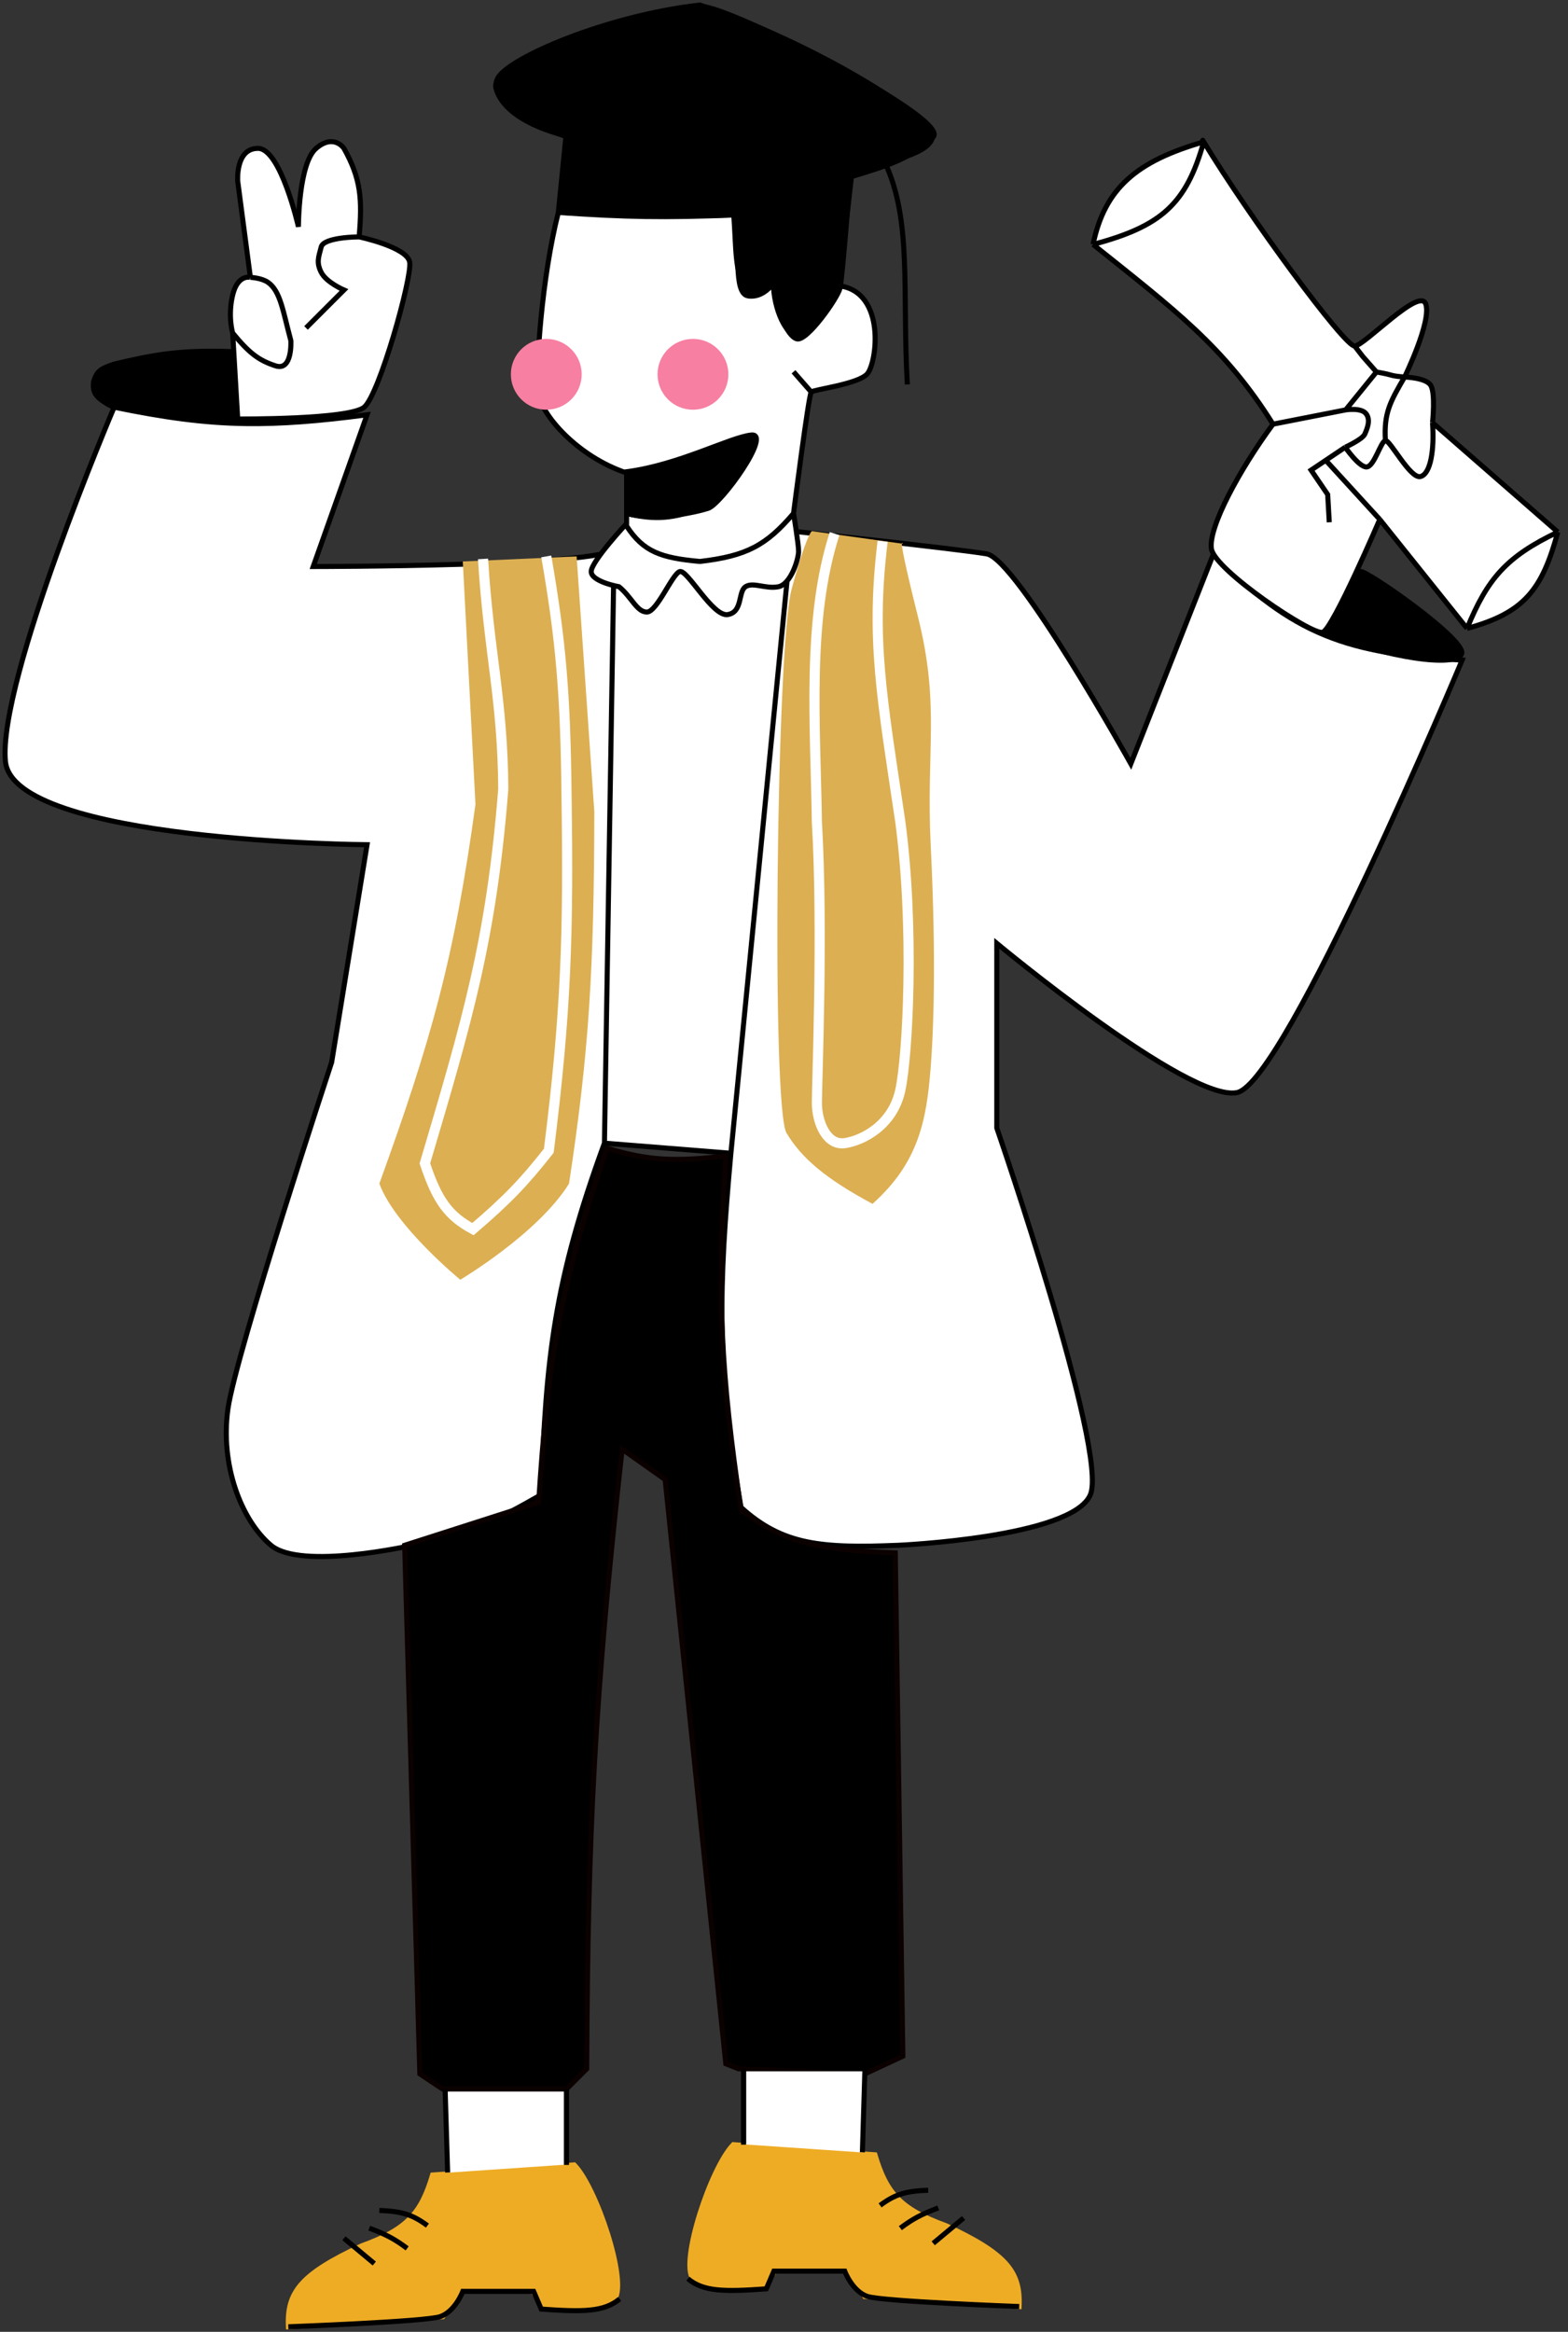 <svg width="310" height="461" viewBox="0 0 310 461" fill="none" xmlns="http://www.w3.org/2000/svg">
<rect x="0" y="0" width="310" height="461" fill="#333333" stroke="none"/>
<path d="M81.5 305.5C81.5 305.5 59.5 310.5 53.57 305.5C47.641 300.5 43.5 289.5 45.07 278.5C46.641 267.5 65.57 210 65.57 210L72.57 167C72.57 167 2.57 166.5 1.07 150.5C-0.43 134.5 22.57 80.5 22.57 80.5C22.57 80.5 17.57 79 20.07 74.5C22.57 70 46.57 70 46.57 70L48.57 83.741C55.592 83.843 63.038 83.264 72.57 82L61.925 112C61.925 112 119.355 112 121.425 108.5L156.57 105C156.57 105 189.141 108.5 195.07 109.5C201 110.5 223.57 151 223.57 151L239.909 109.5C255.575 125.69 266.776 129.28 289.07 130.5C289.07 130.5 254.141 214 244.57 216C235 218 197.07 186.5 197.07 186.5V223C197.07 223 219.141 287 215.57 295.5C212 304 177.57 305.5 177.57 305.5C162.349 306.122 154.693 305.454 146.5 298C141.594 269.58 142.101 254.499 144.5 228L119.5 226C109.575 253.143 107.901 268.358 107 295.5C98.738 300.182 92.704 303.563 81.5 305.5Z" fill="white"/>
<path d="M22.57 80.5C22.57 80.5 -0.43 134.5 1.07 150.5C2.57 166.5 72.57 167 72.57 167L65.57 210C65.57 210 46.641 267.5 45.07 278.5C43.5 289.5 47.641 300.5 53.57 305.5C59.5 310.5 81.5 305.5 81.5 305.5C92.704 303.563 98.738 300.182 107 295.5C107.901 268.358 109.575 253.143 119.5 226M22.57 80.5C22.57 80.5 17.57 79 20.07 74.5C22.57 70 46.57 70 46.57 70L48.57 83.741M22.57 80.5C32.495 82.538 40.234 83.62 48.57 83.741M121.425 108.5C119.355 112 61.925 112 61.925 112L72.57 82C63.038 83.264 55.592 83.843 48.57 83.741M121.425 108.5L119.5 226M121.425 108.5L156.57 105M156.57 105C156.57 105 189.141 108.5 195.07 109.5C201 110.5 223.57 151 223.57 151L239.909 109.5C255.575 125.691 266.776 129.28 289.07 130.5C289.07 130.5 254.141 214 244.57 216C235 218 197.07 186.5 197.07 186.5V223C197.07 223 219.141 287 215.57 295.5C212 304 177.57 305.5 177.57 305.5C162.349 306.122 154.693 305.454 146.5 298C141.594 269.58 142.101 254.499 144.5 228M156.57 105L144.5 228M144.5 228L119.5 226" stroke="black"/>
<path d="M143.5 228.5C133.405 229.735 128.098 229.432 120 227C110.678 254.154 108.241 269.503 106.5 297L80 305.5L83 410L87.5 413H112L116 409C116.192 362.23 117.557 335.475 123 286.5L131.5 292.5L143.5 408L146 409L171 410L178.5 406.5L177 307C162.495 306.451 155.208 305.227 146.5 298.5C142.512 271.493 141.687 256.184 143.5 228.5Z" fill="black" stroke="#0B0101"/>
<path d="M113.525 428L85.525 430C83.32 437.393 80.668 440.695 71.525 444C59.529 449.585 56.695 453.12 57.025 460L87.525 458L91.025 452.5H105.025L107.025 455.5C107.025 455.5 119.023 458 121.525 454.5C124.026 451 117.97 432.628 113.525 428Z" fill="#EEAC25" stroke="#EEAC25"/>
<path d="M68 442.5L74 447.5" stroke="black"/>
<path d="M73 440.5C76.41 441.786 78.04 442.669 80.5 444.5" stroke="black"/>
<path d="M75 437C79.416 437.177 81.517 437.783 84.5 440" stroke="black"/>
<path d="M57 460C57 460 84 459 87 458C90 457 91.5 453 91.5 453H105.5L107 456.5C115.332 457.096 119.421 457.069 122.5 454.5" stroke="black"/>
<path d="M89 429V414H111V427.5L89 429Z" fill="white" stroke="white"/>
<path d="M88 413L88.5 429.5" stroke="black"/>
<path d="M112 413V428" stroke="black"/>
<path d="M144.975 424L172.975 426C175.18 433.393 177.832 436.695 186.975 440C198.971 445.585 201.805 449.12 201.475 456L170.975 454L167.475 448.5H153.475L151.475 451.5C151.475 451.5 139.477 454 136.975 450.5C134.474 447 140.53 428.628 144.975 424Z" fill="#EEAC25" stroke="#EEAC25"/>
<path d="M190.5 438.5L184.5 443.5" stroke="black"/>
<path d="M185.5 436.5C182.09 437.786 180.46 438.669 178 440.5" stroke="black"/>
<path d="M183.5 433C179.084 433.177 176.983 433.783 174 436" stroke="black"/>
<path d="M201.5 456C201.5 456 174.5 455 171.5 454C168.5 453 167 449 167 449H153L151.5 452.5C143.168 453.096 139.079 453.069 136 450.5" stroke="black"/>
<path d="M170 425V410H148V423.5L170 425Z" fill="white" stroke="white"/>
<path d="M171 409L170.5 425.5" stroke="black"/>
<path d="M147 409V424" stroke="black"/>
<path d="M94 159L91.5 111L114 110L117.5 160.5C117.437 191.572 116.479 207.849 112.5 234C106.347 243.908 91 253 91 253C91 253 78.087 242.423 75 234C85.259 205.656 89.847 189.382 94 159Z" fill="#DCAF52"/>
<path d="M22.5 72C30.529 70.082 35.584 69.181 45.501 69.5C46.447 74.746 46.459 77.723 47 83C36.33 82.626 31.188 81.954 21.5 80C19.042 78.623 18.238 77.681 18.5 75.5C19.179 73.127 20.151 72.851 22.5 72Z" fill="black" stroke="black"/>
<path d="M178.296 107.472C178.307 107.08 178.5 107.5 178.5 107.5L178.296 107.472C178.276 108.127 178.763 111.051 181.5 122C185.875 139.5 183.082 148.271 184 167C184.918 185.729 184.808 200.5 184 211C183.192 221.5 181.606 229.858 172.5 238C163.268 233.047 158.498 229 155.498 224C152.498 219 153.5 127.5 156.5 116.5C159.5 105.5 160.5 105 160.5 105L178.296 107.472Z" fill="#DCAF52"/>
<path d="M95.5 110.5C96.596 128.733 99.397 138.317 99.5 156C97.135 185.822 92.391 201.687 84 230C86.44 237.345 88.652 240.38 93.5 243C100.24 237.221 103.526 233.828 108.5 227.5C111.951 199.997 112.415 184.556 112 157C111.794 137.34 110.897 126.635 108 110" stroke="white" stroke-width="2"/>
<path d="M165 105.5C159.5 122.5 161.209 143.204 161.5 162.5C162.749 183.781 161.5 214 161.5 218C161.5 222 163.5 226.5 167 226C170.5 225.5 176.5 222.5 178 215.5C179.5 208.5 180.787 183.534 178 162.5C174.37 138.007 172.123 126.447 174.5 107" stroke="white" stroke-width="2"/>
<path d="M46.999 82.833L45.999 65.833C45.999 65.833 44.999 62.5 45.999 58.333C46.999 54.167 49.499 54.833 49.499 54.833L46.999 35.833C46.999 35.833 46.499 29.333 50.999 29.333C55.499 29.333 58.999 44.833 58.999 44.833C58.999 44.833 58.999 32.333 62.499 29.333C65.999 26.333 67.999 29.333 67.999 29.333C71.334 35.32 71.662 39.28 70.999 46.833C70.999 46.833 80.499 48.833 80.999 51.833C81.499 54.833 74.999 78 71.999 80.5C68.999 83 46.999 82.833 46.999 82.833Z" fill="white"/>
<path d="M45.999 65.833L46.999 82.833C46.999 82.833 68.999 83 71.999 80.5C74.999 78 81.499 54.833 80.999 51.833C80.499 48.833 70.999 46.833 70.999 46.833M45.999 65.833C45.999 65.833 44.999 62.5 45.999 58.333C46.999 54.167 49.499 54.833 49.499 54.833M45.999 65.833C49.225 69.765 51.125 71.247 54.499 72.333C57.873 73.419 57.499 67.333 57.499 67.333C55.929 61.468 55.437 57.553 52.999 55.833C51.713 54.926 49.499 54.833 49.499 54.833M49.499 54.833L46.999 35.833C46.999 35.833 46.499 29.333 50.999 29.333C55.499 29.333 58.999 44.833 58.999 44.833C58.999 44.833 58.999 32.333 62.499 29.333C65.999 26.333 67.999 29.333 67.999 29.333C71.334 35.32 71.662 39.28 70.999 46.833M70.999 46.833C70.999 46.833 63.999 46.833 63.499 48.833C62.999 50.833 62.499 51.833 63.499 53.833C64.499 55.833 67.999 57.333 67.999 57.333L60.499 64.833" stroke="black"/>
<path d="M261.5 125C259.484 125.679 240.151 112.726 239.5 108.5C238.849 104.274 245.146 92.689 251.68 83.858C242.119 68.566 232.098 61.133 216.1 48.326C218.4 37.227 224.737 31.847 237.981 28.047C247.015 42.923 265.83 68.527 267.827 68.414C269.824 68.3 280.679 56.663 281.877 60.1C283.074 63.538 277.692 74.543 277.692 74.543C277.692 74.543 281.704 74.634 282.788 76.074C283.871 77.515 283.214 83.562 283.214 83.562L307.986 105.187C304.906 116.502 301.431 121.146 290.041 124.24L272.786 102.687C272.786 102.687 263.516 124.32 261.5 125Z" fill="white"/>
<path d="M272.786 102.687C272.786 102.687 263.516 124.32 261.5 125C259.484 125.679 240.151 112.726 239.5 108.5C238.849 104.274 245.146 92.689 251.68 83.858M272.786 102.687L290.041 124.24M272.786 102.687L262.104 91.003M290.041 124.24C301.431 121.146 304.906 116.502 307.986 105.187M290.041 124.24C294.075 114.431 297.77 110.064 307.986 105.187M307.986 105.187L283.214 83.562M283.214 83.562C283.214 83.562 283.871 77.515 282.788 76.074C281.704 74.634 277.692 74.543 277.692 74.543M283.214 83.562C283.604 88.972 282.834 93.736 280.817 94.216C278.801 94.696 274.81 86.951 273.901 87.098M277.692 74.543C277.692 74.543 283.074 63.538 281.877 60.1C280.679 56.663 269.824 68.3 267.827 68.414M277.692 74.543C274.849 79.419 273.572 81.655 273.901 87.098M277.692 74.543C274.365 74.255 276.018 74.209 272.126 73.539M267.827 68.414C265.83 68.527 247.015 42.923 237.981 28.047M267.827 68.414L269.449 70.506L272.126 73.539M237.981 28.047C224.737 31.847 218.4 37.227 216.1 48.326M237.981 28.047C237.316 26.952 238.679 29.213 237.981 28.047ZM237.981 28.047C234.503 40.435 229.516 44.747 216.1 48.326M216.1 48.326C232.098 61.133 242.119 68.566 251.68 83.858M251.68 83.858L266.043 81.036M266.043 81.036C266.043 81.036 269.122 80.522 270.093 81.806C271.043 83.062 270.264 84.802 269.822 85.828C269.38 86.855 265.963 88.416 265.963 88.416M266.043 81.036L272.126 73.539M262.803 103.256L262.489 97.765L259.21 92.944L262.104 91.003M262.104 91.003L265.963 88.416M265.963 88.416C265.963 88.416 268.694 92.403 270.192 92.318C271.689 92.232 272.991 87.245 273.901 87.098" stroke="black"/>
<path d="M269 113.009C270.004 112.598 289.568 126.197 289 129.152C288.432 132.107 273.827 130.083 262 125.009L269 113.009Z" fill="black" stroke="black"/>
<path d="M160.383 77.5C159.883 78 156.883 101.5 156.883 101.5C156.883 101.5 157.883 107.5 157.883 109C157.883 110.5 156.383 115.5 153.883 116C151.383 116.5 148.883 115 147.383 116C145.883 117 146.883 121 143.883 121.5C140.883 122 135.883 112.5 134.383 113C132.883 113.5 129.883 121 127.883 121C125.883 121 124.891 118.038 122.383 116C122.383 116 116.883 115 116.883 113C116.883 111 123.883 103.5 123.883 103.5V101.5V93.5C114.284 90.326 106.883 82 106.383 77.5C105.883 73 107.082 54.938 110.383 42L111.883 27C104.291 24.185 96.383 19.5 98.383 15.5C100.383 11.5 120.024 3.047 138.383 1C161.063 8.453 184.882 23.5 184.383 27C183.883 30.5 174.883 32 174.883 32L168.383 34.5C167.399 43.252 166.836 48.195 165.883 56.5C175.286 57.678 173.382 72 171.383 74C169.383 76 160.882 77 160.383 77.5Z" fill="white"/>
<path d="M156.883 101.5C156.883 101.5 159.883 78 160.383 77.5M156.883 101.5C151.501 107.814 147.61 109.921 138.383 111C130.644 110.304 127.181 109.071 123.883 104V103.5M156.883 101.5C156.883 101.5 157.883 107.5 157.883 109C157.883 110.5 156.383 115.5 153.883 116C151.383 116.5 148.883 115 147.383 116C145.883 117 146.883 121 143.883 121.5C140.883 122 135.883 112.5 134.383 113C132.883 113.5 129.883 121 127.883 121C125.883 121 124.891 118.038 122.383 116C122.383 116 116.883 115 116.883 113C116.883 111 123.883 103.5 123.883 103.5M160.383 77.5C160.882 77 169.383 76 171.383 74C173.382 72 175.286 57.678 165.883 56.5M160.383 77.5L156.883 73.5M165.883 56.5C166.836 48.195 167.399 43.252 168.383 34.5L174.883 32M165.883 56.5C165.883 56.5 160.383 66.5 157.883 66.5C155.383 66.5 152.989 61.129 152.883 56C152.883 56 150.883 59 147.883 58.5C144.883 58 146.359 48.748 145.383 42.5C131.21 43.065 123.543 42.915 110.383 42M174.883 32C180.396 43.506 178.327 57.753 179.383 76M174.883 32C174.883 32 183.883 30.5 184.383 27C184.882 23.5 161.063 8.453 138.383 1C120.024 3.047 100.383 11.5 98.383 15.5C96.383 19.5 104.291 24.185 111.883 27L110.383 42M110.383 42C107.082 54.938 105.883 73 106.383 77.5C106.883 82 114.284 90.326 123.883 93.5M123.883 93.5C133.941 92.132 139.122 90.654 147.383 86.5C146.292 93 144.193 96.035 138.383 100.5C133.441 102.444 129.544 102.914 123.883 101.5M123.883 93.5V103.5" stroke="black"/>
<path d="M145.066 42.5C132.453 42.849 124.816 42.746 111.066 42L112.566 27C112.566 27 100.022 24.546 98.066 17.5C96.111 10.454 138.116 -0.61 138.565 1.5C140.065 -0.704 187.441 22.837 184.565 27C180.308 31.223 175.972 32.611 168.066 35C168.066 35 166.564 55 166.066 57C165.568 59 159.568 67.5 157.566 67C155.564 66.5 153.425 61.035 153.066 55.5C151.443 57.892 149.873 58.539 147.568 58C145.175 53.455 145.583 49.363 145.066 42.5Z" fill="black" stroke="black"/>
<path d="M148.518 86.002C144.253 86.477 134.326 91.874 124 93.25V101.533C129.473 103.029 137.404 101.336 140 100.5C142.596 99.663 152.783 85.527 148.518 86.002Z" fill="black" stroke="black"/>
<circle cx="137" cy="74" r="7" fill="#F77FA2"/>
<circle cx="108" cy="74" r="7" fill="#F77FA2"/>
</svg>
